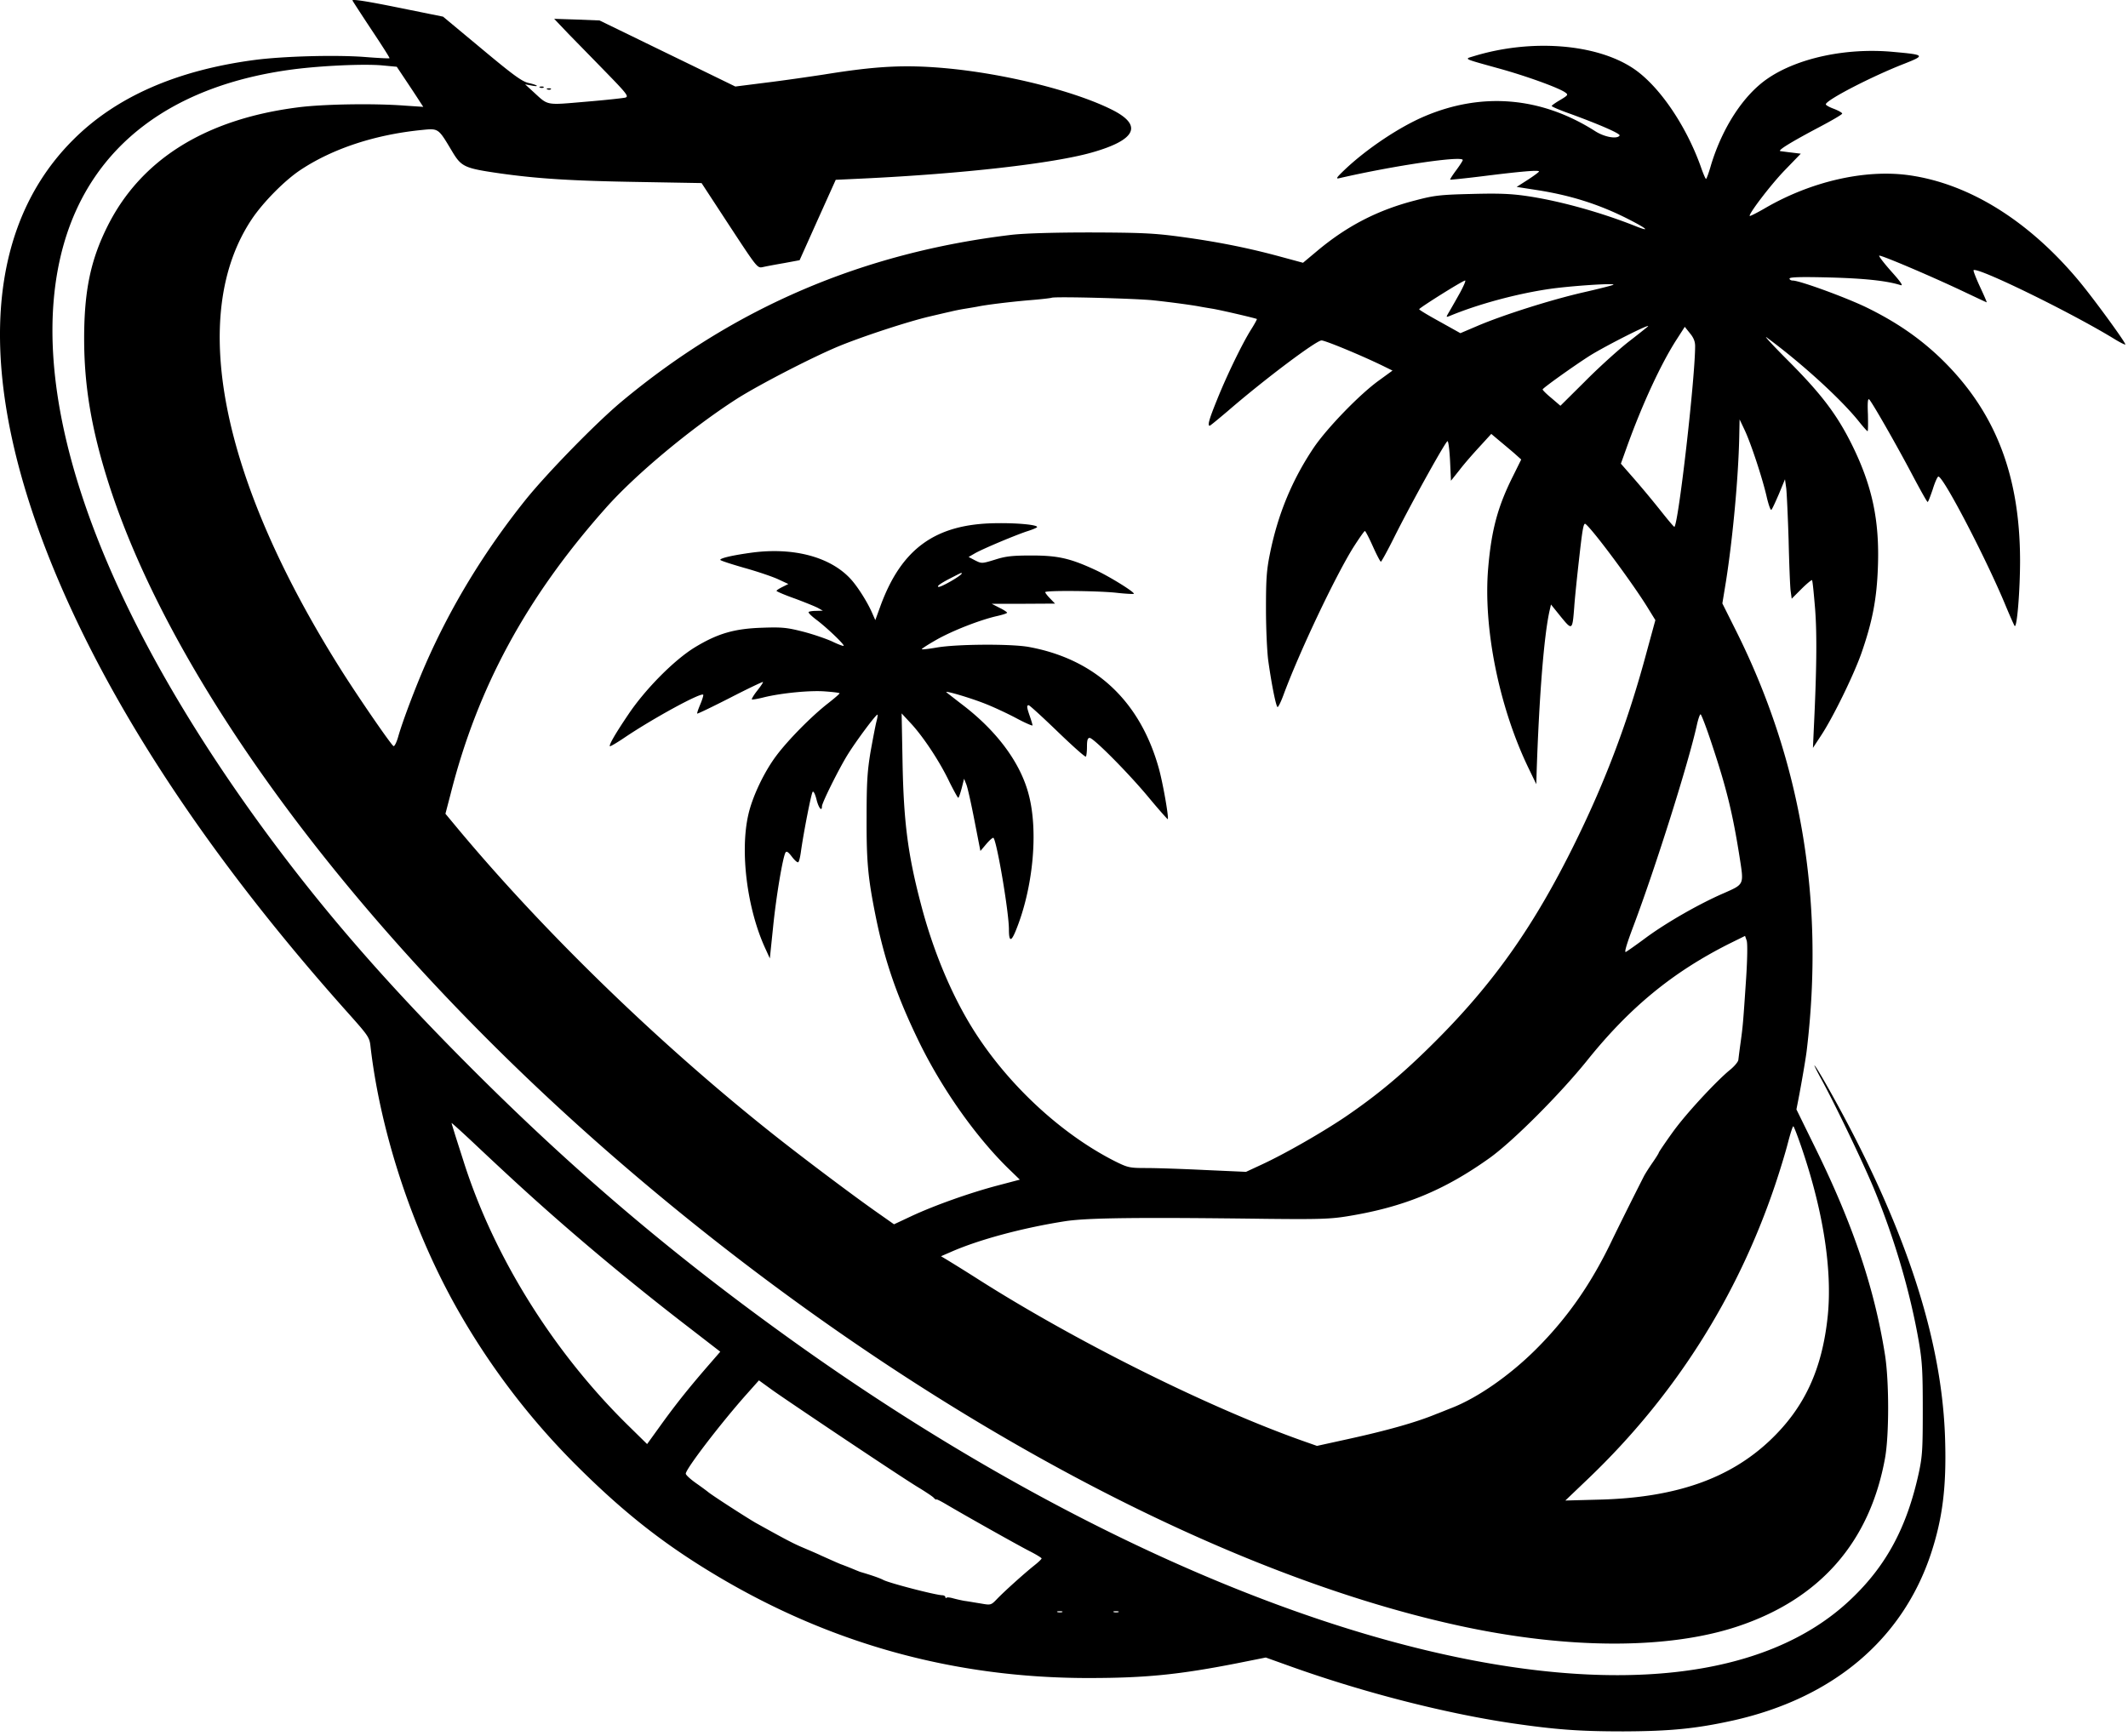 <svg width="174" height="142" fill="none" xmlns="http://www.w3.org/2000/svg"><path d="M28.82.041c.045.09.758 1.188 1.574 2.42.832 1.247 1.485 2.27 1.455 2.3-.03.03-.95-.014-2.049-.103-2.39-.179-6.694-.06-9.025.252-6.353.846-11.31 3.028-14.799 6.531-8.164 8.15-7.956 22.28.58 39.93 4.853 10.02 12.186 20.588 21.775 31.335 1.855 2.078 1.885 2.123 1.974 2.969.817 6.932 3.37 14.71 6.903 21.063a59.383 59.383 0 0 0 9.945 13.137c3.874 3.859 7.154 6.442 11.519 9.04 9.351 5.566 19.43 8.327 30.34 8.327 4.676 0 7.407-.282 12.113-1.202l2.375-.475 2.152.771c5.878 2.093 12.469 3.786 17.961 4.602 3.562.52 5.492.668 9.129.668 3.859-.015 5.937-.223 8.965-.891 8.165-1.825 13.85-6.62 16.18-13.641.95-2.88 1.277-5.463 1.158-9.337-.208-7.258-2.583-15.274-7.318-24.581-1.187-2.345-3.102-5.774-3.355-6.012-.074-.089.164.416.55 1.113 1.128 2.064 3.384 6.754 4.304 8.966 1.678 4.052 2.969 8.476 3.667 12.484.282 1.647.326 2.464.326 5.566 0 3.221-.029 3.815-.326 5.195-.965 4.424-2.643 7.571-5.537 10.317-14.072 13.433-50.647 4.527-86.376-21.004-9.737-6.962-17.783-13.775-26.214-22.192-7.481-7.466-12.914-13.775-18.05-20.93C7.416 48.106 1.91 31.45 5.234 19.903c2.316-8 8.847-12.944 18.777-14.235 2.33-.297 5.626-.445 7.155-.327l1.277.12.801 1.201c.446.668.935 1.41 1.084 1.648l.282.43-1.544-.103c-2.553-.193-6.71-.12-8.728.148-7.526.965-12.795 4.245-15.527 9.678-1.395 2.776-1.93 5.3-1.93 9.233 0 3.86.594 7.407 1.99 11.8 5.254 16.463 20.454 36.858 40.672 54.566 22.696 19.861 48.82 34.408 69.988 38.95 8.802 1.886 16.937 1.886 22.577 0 6.71-2.241 10.777-6.887 12.024-13.745.341-1.87.341-6.279 0-8.446-.861-5.448-2.613-10.658-5.685-16.907l-1.559-3.177.163-.83c.267-1.381.624-3.474.683-4.024 1.455-12.171-.445-23.557-5.73-34.185l-1.172-2.345.297-1.81c.549-3.49 1.009-8.432 1.083-11.757l.03-1.484.401.846c.519 1.083 1.499 4.067 1.825 5.536.149.624.312 1.084.372 1.01.074-.06.341-.654.623-1.307l.49-1.187.104.742c.044.4.133 2.316.193 4.23.044 1.915.118 3.786.163 4.142l.089.653.802-.802c.43-.43.831-.757.861-.712.044.03.148 1.099.252 2.36.163 2.138.119 5.121-.104 9.723l-.074 1.633.683-1.04c.964-1.469 2.597-4.809 3.25-6.62.921-2.627 1.292-4.497 1.381-7.199.133-3.77-.475-6.59-2.123-9.93-1.232-2.48-2.494-4.142-5.165-6.828-1.307-1.307-2.108-2.182-1.797-1.945 2.88 2.123 6.072 5.047 7.511 6.843.357.445.683.816.728.816.044 0 .044-.623.029-1.365-.044-.95-.014-1.336.104-1.232.238.237 2.212 3.68 3.503 6.13.654 1.232 1.218 2.256 1.277 2.256.045 0 .223-.475.416-1.039.178-.579.386-1.039.46-1.039.415 0 3.933 6.769 5.492 10.54.356.86.698 1.617.742 1.677.193.222.445-2.88.445-5.359-.014-7.08-2.078-12.305-6.575-16.61-1.707-1.618-3.563-2.895-5.953-4.067-1.677-.817-5.492-2.212-6.056-2.212-.148 0-.267-.074-.267-.163 0-.119.891-.149 3.236-.09 2.88.075 4.705.268 5.833.624.253.09.06-.223-.742-1.113-.594-.668-1.039-1.247-.994-1.292.089-.089 4.082 1.604 6.754 2.865 1.098.52 2.004.95 2.033.95.03 0-.222-.579-.549-1.276-.327-.713-.564-1.321-.52-1.351.282-.297 7.853 3.4 11.415 5.566.55.342.995.564.995.505-.015-.208-2.553-3.696-3.785-5.18-4.127-4.958-9.04-8.001-13.983-8.67-3.563-.474-7.912.52-11.638 2.673-.682.4-1.276.697-1.306.668-.133-.12 1.692-2.524 2.85-3.726l1.321-1.366-.727-.089c-.386-.044-.817-.104-.935-.119-.282-.044.89-.757 3.221-1.989 1.009-.534 1.826-1.009 1.826-1.083 0-.074-.297-.238-.668-.386-.371-.134-.668-.297-.668-.371 0-.342 3.755-2.286 6.427-3.325 1.722-.683 1.692-.728-.935-.965-3.815-.356-7.823.505-10.272 2.197-1.959 1.35-3.666 3.978-4.602 7.036-.178.638-.371 1.158-.415 1.158-.045 0-.238-.446-.431-1.01-1.217-3.4-3.429-6.635-5.522-8.03-3.028-2.02-8.357-2.435-13.047-.995-.787.238-.891.178 1.989.98 2.226.608 4.987 1.603 5.507 1.989.252.178.223.223-.416.608-.386.223-.697.446-.697.49 0 .06.697.357 1.543.653 2.39.876 4.097 1.618 4.008 1.767-.193.312-1.247.133-2.019-.371-4.364-2.776-9.188-3.206-13.893-1.217-2.078.875-4.765 2.671-6.576 4.393-.668.639-.742.757-.431.683 4.513-1.039 10.094-1.855 10.094-1.484 0 .06-.237.43-.534.831-.297.4-.52.742-.49.772.03.015 1.232-.104 2.657-.282 3.087-.386 4.602-.52 4.602-.386 0 .045-.416.356-.921.683l-.905.579 1.618.252c2.79.43 5.136 1.173 7.525 2.39 1.574.801 1.826 1.069.535.549-2.806-1.113-6.205-2.063-8.892-2.45-1.321-.192-2.36-.222-4.527-.163-2.508.06-3.013.12-4.527.52-3.073.787-5.581 2.078-8.031 4.127l-1.172.98-1.975-.535c-2.582-.698-5.12-1.202-8.12-1.603-2.107-.282-3.131-.327-7.273-.342-3.087 0-5.418.075-6.457.193-12.172 1.455-22.68 5.953-31.914 13.657-2.093 1.751-6.086 5.848-7.852 8.045-3.37 4.216-6.1 8.713-8.164 13.434-.816 1.87-1.87 4.646-2.227 5.907-.133.475-.311.817-.386.772-.222-.133-2.953-4.111-4.334-6.308C18 39.08 15.372 25.72 20.597 17.913c.95-1.41 2.717-3.191 4.008-4.037 2.613-1.722 6.027-2.85 9.797-3.236 1.47-.149 1.41-.193 2.538 1.692.787 1.32.995 1.425 3.978 1.855 3.073.43 5.849.609 11.386.698l5.061.089 2.271 3.473c2.271 3.459 2.286 3.489 2.732 3.4.252-.06 1.039-.208 1.736-.327l1.277-.238 1.47-3.28 1.484-3.295 2.212-.104c8.12-.386 15.6-1.232 18.762-2.138 3.592-1.024 4.141-2.211 1.648-3.473-3.058-1.544-8.758-2.969-13.657-3.414-3.31-.297-5.64-.178-9.945.52-1.262.192-3.414.504-4.765.667l-2.464.312-2.954-1.44c-1.618-.787-4.126-2.004-5.551-2.701l-2.598-1.262-1.855-.074-1.856-.06L46.5 2.787c.653.668 2.048 2.093 3.087 3.162 1.692 1.737 1.84 1.944 1.544 2.034-.178.044-1.648.207-3.266.34-3.295.283-3.013.327-4.26-.815l-.668-.61.49.09c.727.148.564-.03-.178-.193-.55-.119-1.217-.594-3.845-2.79l-3.176-2.643-3.74-.757C29.992.1 28.775-.092 28.82.041Zm90.562 23.898a93.247 93.247 0 0 1-.86 1.515c-.297.504-.297.504-.015.4 2.345-.98 5.551-1.84 8.223-2.226 1.648-.238 5.314-.49 5.195-.342-.044.045-1.143.327-2.449.624-2.716.623-6.62 1.87-8.669 2.746l-1.395.594-1.677-.936c-.92-.504-1.692-.964-1.692-1.024 0-.104 3.562-2.345 3.755-2.345.074 0-.119.445-.416.994Zm-25.086.624c1.425.148 3.37.416 3.86.52.163.03.594.103.965.163.727.119 3.577.787 3.651.846.015.03-.193.416-.475.86-.712 1.129-1.989 3.756-2.79 5.76-.653 1.603-.787 2.108-.594 2.108.044 0 .727-.564 1.514-1.232 2.969-2.568 7.199-5.745 7.63-5.745.311 0 3.354 1.262 5.076 2.108l.728.357-1.099.801c-1.573 1.128-4.201 3.845-5.314 5.463-1.781 2.642-2.954 5.462-3.607 8.698-.282 1.38-.326 2.123-.326 4.542 0 1.589.089 3.459.178 4.157.282 2.048.653 3.859.772 3.859.059 0 .267-.416.46-.935 1.276-3.474 4.215-9.678 5.715-12.098.475-.742.905-1.366.964-1.366.045 0 .342.564.653 1.262.312.698.609 1.262.654 1.247.044 0 .564-.935 1.128-2.078 1.44-2.865 4.171-7.778 4.319-7.778.074 0 .164.727.208 1.618l.074 1.618.698-.876c.371-.49 1.113-1.336 1.648-1.915l.95-1.039.653.55c.356.296.905.756 1.232 1.038l.564.505-.653 1.321c-1.262 2.509-1.782 4.423-2.049 7.57-.415 4.884.891 11.386 3.325 16.403l.609 1.261.03-1.039c.207-6.115.593-11.073 1.053-13.136l.119-.52.802.995c.935 1.143.95 1.128 1.098-.772.045-.698.238-2.553.416-4.112.267-2.39.356-2.835.519-2.687.668.55 3.904 4.928 5.077 6.843l.623 1.01-.697 2.553c-1.5 5.61-3.325 10.48-5.849 15.615-3.34 6.799-6.65 11.504-11.489 16.329-2.583 2.582-4.676 4.334-7.362 6.16-1.945 1.306-4.958 3.028-6.828 3.889l-1.247.579-3.325-.149c-1.826-.089-3.978-.163-4.795-.163-1.395 0-1.529-.03-2.553-.534-4.453-2.242-8.877-6.353-11.712-10.925-1.736-2.806-3.22-6.368-4.2-10.139-1.07-4.067-1.41-6.739-1.5-11.652l-.074-3.934.757.817c1.01 1.083 2.375 3.147 3.147 4.78.356.712.683 1.306.727 1.306.045 0 .164-.356.282-.787l.193-.772.178.445c.104.238.401 1.574.668 2.954l.49 2.509.49-.579c.267-.312.52-.534.579-.49.282.297 1.262 6.071 1.262 7.481 0 1.01.178 1.04.549.134 1.41-3.429 1.87-8.06 1.084-11.103-.654-2.598-2.554-5.18-5.344-7.333a128.21 128.21 0 0 1-1.395-1.084c-.223-.193 1.944.446 3.176.936.609.237 1.737.757 2.494 1.157.742.401 1.365.668 1.365.609 0-.074-.103-.416-.222-.757-.253-.727-.267-.89-.09-.89.075 0 1.129.964 2.36 2.152 1.218 1.172 2.257 2.108 2.317 2.048.044-.044.089-.416.089-.816 0-.535.059-.713.222-.713.312 0 3.207 2.91 4.884 4.943.801.965 1.484 1.722 1.499 1.707.104-.104-.4-2.998-.742-4.2-1.544-5.493-5.196-8.892-10.613-9.887-1.455-.267-5.893-.237-7.526.045-.683.119-1.232.178-1.232.134 0-.045.549-.401 1.232-.787 1.32-.742 3.533-1.603 4.898-1.915.46-.104.846-.223.846-.282 0-.044-.282-.237-.623-.4l-.638-.327h2.582l2.598-.015-.4-.416c-.223-.222-.401-.46-.401-.52 0-.148 4.17-.118 5.774.045.772.09 1.425.119 1.47.09.103-.12-2.005-1.426-3.133-1.945-2.078-.965-3.087-1.188-5.225-1.188-1.588 0-2.122.06-2.998.342-1.069.326-1.084.326-1.618.06l-.535-.283.49-.282c.594-.356 3.503-1.573 4.364-1.84.327-.105.653-.238.728-.297.208-.194-1.5-.372-3.355-.342-4.943.06-7.734 2.078-9.456 6.828l-.4 1.099-.282-.639c-.401-.905-1.218-2.182-1.767-2.76-1.662-1.782-4.66-2.569-8.03-2.123-1.53.208-2.598.445-2.598.593 0 .06.876.342 1.96.654 1.068.297 2.33.727 2.775.935l.832.386-.475.237c-.268.134-.49.268-.49.327 0 .044.683.341 1.529.638.83.312 1.677.653 1.885.772l.37.208-.534.015c-.296 0-.578.044-.623.089-.06.06.223.326.609.623.801.594 2.256 1.974 2.256 2.138 0 .059-.416-.09-.935-.342-.52-.237-1.603-.608-2.42-.816-1.291-.327-1.692-.371-3.325-.312-2.27.074-3.636.475-5.492 1.603-1.677 1.024-4.037 3.4-5.433 5.478-1.083 1.603-1.603 2.508-1.514 2.612.03.03.594-.297 1.247-.742 2.39-1.603 6.19-3.666 6.383-3.474.03.045-.074.401-.238.787-.163.386-.282.728-.252.757.03.03 1.232-.549 2.687-1.291 1.44-.742 2.657-1.321 2.687-1.292.03.03-.179.342-.46.698-.283.356-.476.683-.446.727.045.03.49-.044 1.01-.178 1.41-.341 3.77-.579 5.002-.475.608.045 1.128.104 1.157.149.03.03-.4.4-.95.831-1.35 1.054-3.22 2.954-4.185 4.23-1.025 1.351-2.004 3.414-2.33 4.899-.684 3.028-.09 7.689 1.394 10.91l.371.816.268-2.582c.252-2.509.787-5.67 1.01-6.072.088-.148.222-.059.519.327.222.297.46.505.52.46.073-.03.162-.415.222-.846.208-1.514.846-4.794.965-4.913.074-.074.207.208.311.623.164.683.446 1.04.446.564 0-.282 1.365-3.028 2.078-4.186.712-1.157 2.375-3.384 2.464-3.31.03.03-.015.297-.09.58-.073.281-.281 1.365-.474 2.434-.267 1.603-.327 2.508-.327 5.417-.015 3.637.119 4.958.742 8.06.743 3.682 1.752 6.577 3.548 10.273 1.87 3.83 4.602 7.703 7.259 10.316l.98.95-1.856.49c-2.242.593-5.136 1.618-7.036 2.508l-1.395.654-1.203-.847c-2.048-1.425-6.724-4.942-9.218-6.946-9.07-7.259-18.183-16.12-25.16-24.463l-1.098-1.321.43-1.648c2.197-8.669 6.175-16.031 12.647-23.32 2.434-2.76 7.036-6.59 10.791-8.995 1.856-1.172 6.339-3.488 8.476-4.349 1.99-.801 5.448-1.93 7.185-2.345.697-.163 1.514-.356 1.796-.416.282-.074.816-.178 1.187-.237.371-.06.802-.134.965-.163.698-.149 2.509-.372 4.156-.52.98-.074 1.856-.178 1.93-.208.252-.119 6.917.06 8.313.208Zm40.435 2.152a88.8 88.8 0 0 1-1.618 1.277c-.861.683-2.449 2.122-3.533 3.221l-1.989 1.974-.727-.623c-.401-.327-.728-.653-.728-.713 0-.104 2.598-1.96 3.86-2.76 1.306-.817 5.151-2.762 4.735-2.376Zm3.874 1.589c0 2.627-1.351 14.443-1.692 14.784-.03.03-.505-.534-1.069-1.247a84.571 84.571 0 0 0-2.167-2.612l-1.143-1.307.49-1.365c1.276-3.548 2.82-6.858 4.067-8.788l.668-1.039.416.52c.297.356.43.668.43 1.054ZM78.636 46.903c0 .163-1.692 1.143-1.9 1.098-.163-.044.149-.267.787-.608 1.128-.58 1.113-.58 1.113-.49Zm61.35 13.998c1.187 3.562 1.692 5.625 2.256 9.203.356 2.285.401 2.197-1.306 2.954-1.989.86-4.661 2.39-6.354 3.636-.757.564-1.499 1.084-1.632 1.158-.164.104.044-.609.638-2.182 1.781-4.735 4.483-13.285 5.166-16.402.103-.46.237-.846.296-.846.06 0 .49 1.113.936 2.479Zm2.79 19.103c-.252 3.77-.267 3.89-.445 5.21a68.597 68.597 0 0 0-.193 1.485c-.03.163-.341.534-.713.831-.979.802-3.161 3.117-4.349 4.661-.415.534-1.44 2.019-1.44 2.078 0 .045-.222.401-.489.787-.268.386-.594.89-.728 1.143a390.62 390.62 0 0 0-2.553 5.121c-1.707 3.607-3.681 6.457-6.309 9.07-2.137 2.122-4.72 3.918-6.828 4.75-.46.178-1.024.415-1.276.504-1.648.683-4.008 1.351-7.333 2.078l-2.434.535-1.054-.371c-7.63-2.687-18.392-8.031-26.437-13.122a154.679 154.679 0 0 0-2.731-1.707l-.52-.312.787-.341c2.316-1.025 5.937-1.989 9.366-2.524 1.841-.282 6.071-.326 16.477-.193 4.245.045 5.21.015 6.576-.208 4.601-.742 7.926-2.107 11.667-4.78 1.9-1.365 5.744-5.21 7.986-8 3.458-4.305 6.962-7.184 11.593-9.515l1.291-.638.134.386c.074.222.059 1.47-.045 3.072ZM42.833 97.297c4.186 3.815 8.892 7.734 13.508 11.282l2.553 1.974-.772.89c-1.692 1.945-2.73 3.236-3.948 4.914l-1.262 1.751-1.707-1.677c-6.071-6.012-10.88-13.775-13.315-21.494-.222-.697-.534-1.662-.682-2.137-.149-.49-.283-.906-.283-.95 0-.03.876.757 1.945 1.766 1.069 1.01 2.85 2.672 3.963 3.681Zm104.574-3.147c1.693 5.047 2.405 9.723 2.049 13.404-.445 4.424-1.9 7.571-4.735 10.257-3.31 3.132-7.719 4.676-13.909 4.839l-2.82.075 1.959-1.871c6.977-6.694 12.098-14.754 15.185-23.913.386-1.143.861-2.701 1.054-3.459.193-.742.386-1.365.446-1.365.044 0 .4.92.771 2.033Zm-78.122 23.691c2.731 1.826 5.388 3.577 5.908 3.874.504.312 1.024.653 1.143.772.118.134.222.193.222.149 0-.045.356.133.787.386 1.425.846 5.804 3.31 6.813 3.829.564.282 1.01.564 1.01.609 0 .059-.282.326-.624.594-.831.668-2.449 2.122-3.043 2.746-.475.49-.49.49-1.336.341-.475-.074-1.054-.178-1.306-.208a12.52 12.52 0 0 1-.92-.208c-.253-.074-.505-.103-.55-.044-.044.044-.089.015-.089-.059 0-.075-.118-.149-.252-.149-.623-.03-4.32-.994-4.81-1.247-.252-.133-.8-.341-1.914-.668-.045-.015-.178-.074-.297-.118a36.035 36.035 0 0 0-1.188-.475c-.118-.03-.875-.372-1.707-.743-.4-.193-1.113-.489-1.558-.682-.742-.312-1.544-.743-3.785-1.99-.772-.445-3.578-2.256-3.89-2.523-.088-.074-.549-.416-.994-.727-.46-.327-.831-.668-.831-.772 0-.386 2.91-4.186 5.017-6.546l.965-1.084 1.128.817c.623.445 3.37 2.3 6.1 4.126Zm17.56 14.013a.802.802 0 0 1-.371 0c-.104-.045-.03-.075.178-.075s.282.03.193.075Zm4.602 0a.802.802 0 0 1-.372 0c-.103-.045-.03-.075.179-.075.207 0 .282.03.192.075Z" fill="#000"/><path d="M44.17 7.166c.103.045.237.03.281-.015.06-.044-.03-.089-.193-.074-.163 0-.208.045-.089.09ZM44.763 7.315c.104.044.237.03.282-.015.06-.045-.03-.09-.193-.075-.163 0-.208.045-.09.09Z" fill="#000"/></svg>